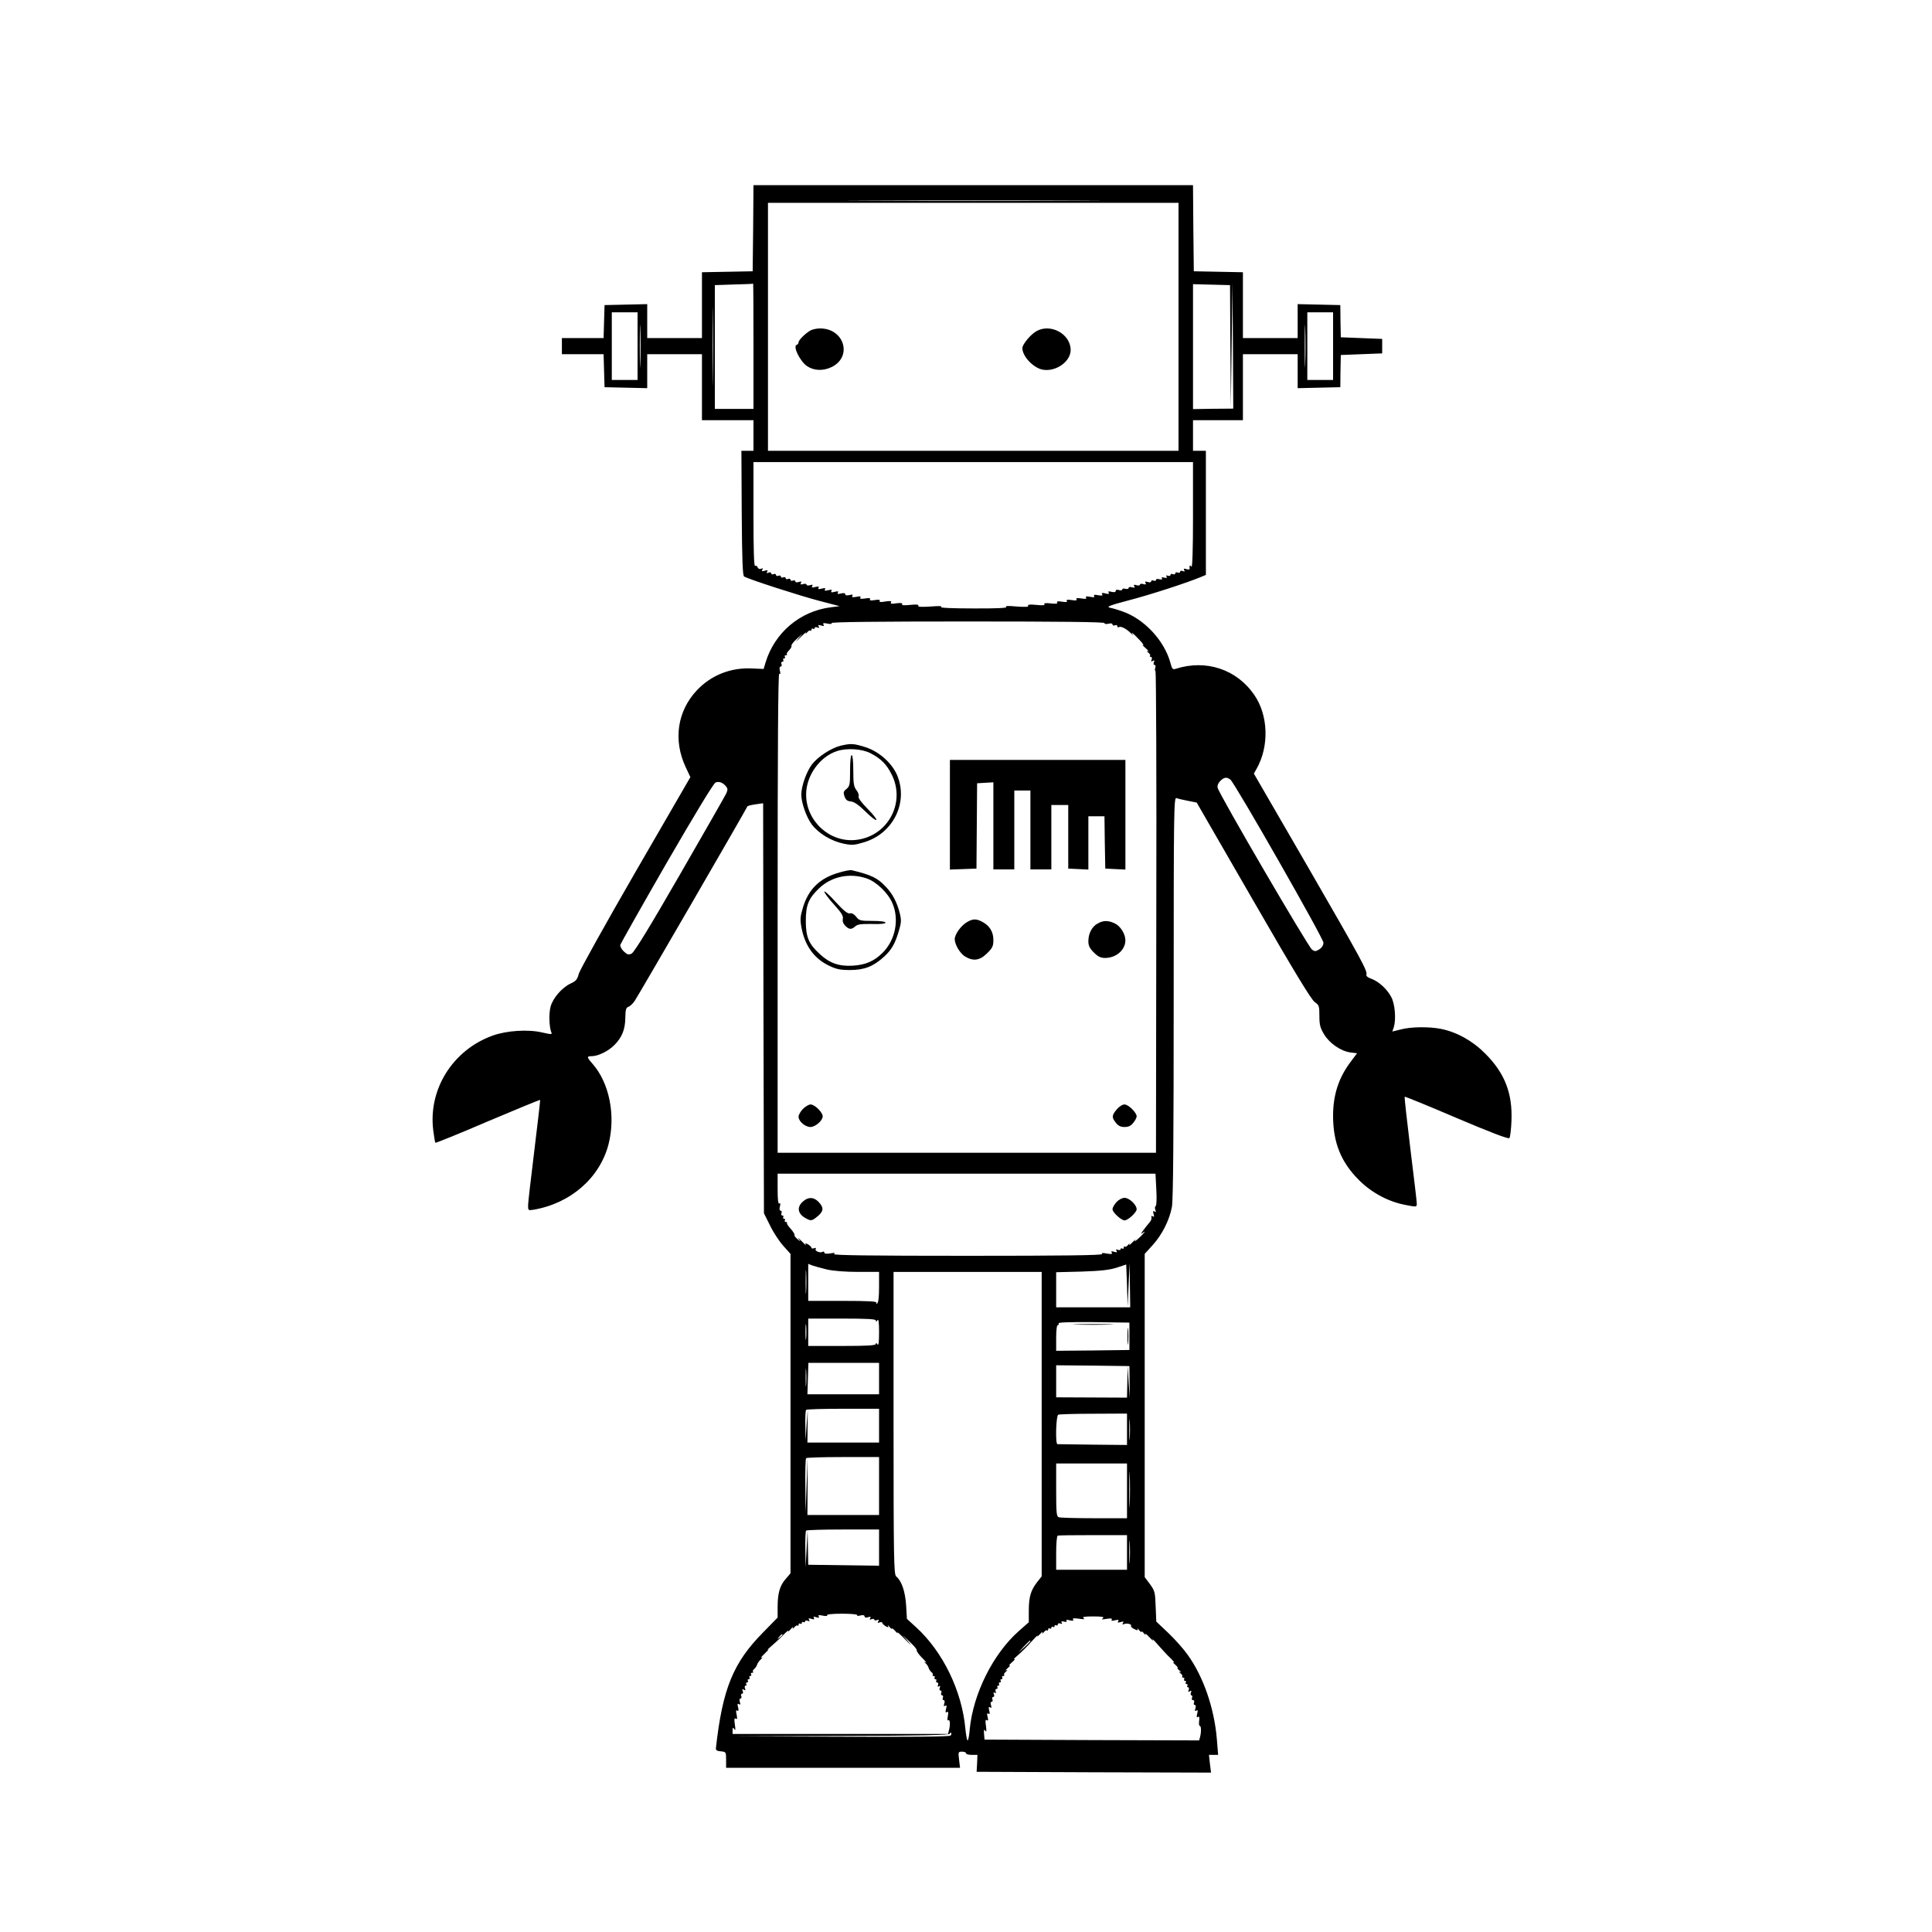 <?xml version="1.0" standalone="no"?>
<!DOCTYPE svg PUBLIC "-//W3C//DTD SVG 20010904//EN"
 "http://www.w3.org/TR/2001/REC-SVG-20010904/DTD/svg10.dtd">
<svg version="1.0" xmlns="http://www.w3.org/2000/svg"
 width="1200pt" height="1200pt" viewBox="0 0 1200 1200"
 preserveAspectRatio="xMidYMid meet">

<g transform="translate(0,1200) scale(0.1,-0.1)"
fill="#000000" stroke="none">
<path d="M4678 10583 l-3 -268 -157 -3 -158 -3 0 -204 0 -205 -170 0 -170 0 0
105 0 106 -132 -3 -133 -3 -3 -102 -3 -103 -129 0 -130 0 0 -50 0 -50 130 0
129 0 3 -102 3 -103 133 -3 132 -3 0 106 0 105 170 0 170 0 0 -205 0 -205 160
0 160 0 0 -95 0 -95 -37 0 -38 0 2 -387 c2 -300 6 -389 15 -394 34 -19 348
-120 463 -150 l130 -34 -55 -7 c-191 -24 -349 -158 -405 -343 l-12 -40 -71 3
c-132 7 -254 -41 -343 -135 -122 -129 -149 -310 -70 -478 l29 -62 -341 -589
c-187 -324 -345 -608 -352 -632 -9 -36 -18 -46 -51 -61 -52 -24 -110 -90 -124
-143 -12 -42 -9 -127 4 -159 7 -15 2 -15 -56 -2 -88 21 -222 12 -310 -20 -247
-90 -399 -334 -367 -588 5 -40 11 -74 13 -77 3 -2 150 57 326 133 177 75 323
135 325 133 1 -2 -15 -142 -36 -313 -21 -170 -39 -325 -39 -342 0 -31 1 -32
33 -27 231 39 413 198 467 408 45 178 5 380 -100 499 -37 42 -37 47 -2 47 39
1 102 32 139 70 47 48 66 96 67 168 1 50 4 63 18 68 10 3 28 19 40 37 18 25
692 1188 700 1208 2 4 24 9 50 13 l48 7 2 -1273 3 -1274 38 -76 c20 -42 57
-98 82 -126 l45 -50 0 -992 0 -992 -29 -34 c-37 -41 -51 -90 -51 -175 l0 -66
-92 -94 c-184 -187 -250 -348 -291 -714 -2 -16 5 -21 31 -23 31 -3 32 -4 32
-53 l0 -49 726 0 727 0 -6 50 c-6 48 -5 50 18 50 14 0 25 -4 25 -10 0 -5 16
-10 36 -10 l35 0 -2 -52 -3 -53 728 -3 728 -2 -7 55 -6 55 28 0 29 0 -8 99
c-16 191 -83 387 -182 524 -24 34 -77 94 -119 134 l-75 71 -4 94 c-3 87 -5 97
-35 138 l-33 44 0 1004 0 1004 50 55 c58 64 104 155 119 237 8 41 11 453 11
1303 0 1158 1 1242 17 1236 9 -4 41 -11 71 -17 l55 -11 352 -610 c253 -439
360 -615 381 -629 27 -19 29 -24 29 -86 0 -57 5 -74 30 -116 35 -56 104 -103
163 -111 l41 -5 -39 -52 c-75 -99 -110 -206 -110 -336 0 -167 49 -288 161
-400 78 -78 182 -134 288 -154 70 -14 71 -13 71 8 0 11 -18 165 -40 341 -21
175 -38 321 -35 323 2 2 147 -57 322 -132 205 -87 321 -132 328 -125 5 5 11
53 13 107 7 171 -41 296 -163 418 -77 78 -175 133 -273 153 -73 15 -187 14
-251 -3 l-53 -13 9 26 c15 49 8 143 -15 187 -25 49 -78 98 -125 115 -21 7 -33
17 -30 25 8 22 -27 87 -366 674 l-333 575 17 30 c79 139 73 332 -14 458 -109
160 -300 223 -488 163 -19 -6 -23 -2 -33 36 -38 140 -163 274 -300 321 -25 9
-58 19 -75 22 -25 6 -6 14 115 46 132 34 362 109 446 144 l34 14 0 385 0 386
-40 0 -40 0 0 95 0 95 155 0 155 0 0 205 0 205 170 0 170 0 0 -105 0 -106 133
3 132 3 1 100 2 100 128 5 129 5 0 45 0 45 -129 5 -128 5 -2 100 -1 100 -132
3 -133 3 0 -106 0 -105 -170 0 -170 0 0 205 0 204 -152 3 -153 3 -3 268 -2
267 -1365 0 -1365 0 -2 -267z m2010 170 c-351 -2 -925 -2 -1275 0 -351 1 -64
2 637 2 701 0 988 -1 638 -2z m632 -783 l0 -770 -1275 0 -1275 0 0 770 0 770
1275 0 1275 0 0 -770z m-2893 -317 c-1 -109 -2 -20 -2 197 0 217 1 306 2 198
2 -109 2 -287 0 -395z m253 197 l0 -390 -120 0 -120 0 0 385 0 384 118 4 c64
1 118 4 120 5 1 1 2 -173 2 -388z m2962 2 l3 -377 5 385 5 385 3 -391 2 -392
-125 -1 -125 -2 0 388 0 388 115 -3 115 -3 2 -377z m-3682 -2 l0 -210 -80 0
-80 0 0 210 0 210 80 0 80 0 0 -210z m17 -107 c-1 -60 -3 -11 -3 107 0 118 2
167 3 108 2 -60 2 -156 0 -215z m4130 0 c-1 -60 -3 -11 -3 107 0 118 2 167 3
108 2 -60 2 -156 0 -215z m173 107 l0 -210 -80 0 -80 0 0 210 0 210 80 0 80 0
0 -210z m-870 -1052 c0 -219 -4 -328 -10 -318 -9 14 -14 7 -11 -13 1 -5 -8 -5
-20 -2 -16 5 -19 4 -14 -6 6 -9 3 -11 -8 -6 -10 4 -17 2 -17 -4 0 -6 -7 -9
-15 -5 -8 3 -15 1 -15 -5 0 -6 -7 -9 -15 -5 -8 3 -15 1 -15 -5 0 -6 -7 -8 -16
-5 -10 4 -13 2 -8 -6 5 -7 0 -9 -14 -6 -14 4 -20 2 -15 -5 4 -6 -2 -8 -15 -5
-12 4 -22 2 -22 -4 0 -6 -7 -8 -15 -4 -8 3 -15 1 -15 -5 0 -6 -9 -8 -21 -4
-16 5 -19 4 -14 -6 6 -9 2 -11 -13 -7 -12 4 -22 2 -22 -4 0 -5 -10 -6 -21 -3
-16 5 -19 4 -14 -6 6 -9 2 -11 -13 -7 -12 4 -22 2 -22 -4 0 -6 -9 -8 -20 -5
-11 3 -20 1 -20 -5 0 -5 -9 -6 -20 -3 -12 4 -20 2 -20 -5 0 -8 -9 -10 -26 -6
-18 5 -24 3 -18 -5 5 -9 -1 -10 -20 -5 -20 5 -26 4 -20 -5 5 -9 -1 -10 -25 -6
-23 5 -30 3 -25 -5 5 -8 -2 -9 -25 -5 -23 5 -30 3 -25 -5 5 -8 -3 -9 -30 -5
-25 4 -34 2 -30 -5 5 -8 -4 -9 -30 -5 -25 4 -34 2 -30 -5 5 -8 -4 -9 -30 -5
-25 4 -34 2 -30 -5 5 -8 -7 -9 -39 -6 -31 4 -44 2 -40 -5 4 -7 -13 -8 -51 -4
-39 4 -54 2 -50 -5 5 -8 -16 -9 -72 -5 -53 5 -74 4 -64 -3 10 -6 -59 -10 -205
-9 -136 0 -212 4 -200 9 12 6 -12 7 -64 3 -59 -4 -82 -3 -77 5 4 7 -11 9 -50
5 -39 -4 -55 -3 -51 4 5 8 -7 9 -35 6 -30 -5 -39 -3 -34 6 6 8 -4 10 -35 5
-29 -5 -40 -4 -35 4 4 7 -5 9 -30 5 -26 -4 -35 -3 -30 5 4 7 -5 9 -30 5 -27
-4 -35 -3 -30 5 5 8 -2 10 -25 5 -24 -4 -30 -3 -25 6 6 8 1 10 -18 5 -17 -4
-26 -2 -26 5 0 7 -10 9 -26 5 -20 -5 -25 -4 -20 5 6 9 0 10 -20 5 -19 -5 -25
-4 -20 5 6 9 0 10 -20 5 -19 -5 -25 -4 -20 5 6 9 0 10 -20 5 -19 -5 -25 -4
-20 5 6 9 0 10 -20 5 -20 -5 -25 -4 -19 6 5 9 2 10 -14 5 -11 -3 -21 -2 -21 3
0 6 -10 8 -22 4 -15 -4 -19 -2 -13 7 5 10 2 11 -14 6 -12 -4 -21 -2 -21 4 0 6
-7 8 -15 5 -8 -4 -15 -1 -15 5 0 6 -7 8 -15 5 -8 -4 -15 -1 -15 5 0 6 -7 8
-15 5 -8 -4 -15 -1 -15 5 0 6 -7 8 -15 5 -8 -4 -15 -1 -15 5 0 6 -7 8 -15 5
-8 -4 -15 -1 -15 5 0 6 -7 8 -17 4 -11 -5 -14 -3 -8 6 6 10 2 11 -15 6 -17 -5
-21 -4 -15 6 6 9 4 11 -8 6 -9 -3 -18 0 -21 9 -3 9 -10 12 -16 9 -7 -4 -10
103 -10 319 l0 326 1365 0 1365 0 0 -332z m-550 -668 c0 -6 11 -8 25 -4 15 4
25 2 25 -5 0 -6 7 -8 15 -5 8 4 15 1 15 -6 0 -6 4 -8 10 -5 12 8 49 -12 75
-39 11 -12 16 -16 11 -9 -16 24 -1 13 39 -29 22 -23 33 -38 25 -34 -8 4 -1 -5
15 -19 17 -15 23 -24 15 -20 -10 4 -9 1 2 -8 10 -8 15 -17 11 -20 -3 -4 -1 -7
5 -7 6 0 9 -7 5 -17 -5 -12 -3 -14 7 -8 10 6 12 4 7 -8 -4 -10 -2 -17 4 -17 6
0 8 -7 5 -17 -4 -9 -3 -19 1 -22 4 -3 7 -678 5 -1498 l-2 -1493 -1175 0 -1175
0 0 1491 c0 1029 3 1488 10 1484 7 -4 9 2 4 19 -4 16 -2 26 5 26 6 0 8 7 5 15
-4 8 -1 15 6 15 6 0 8 5 5 10 -3 6 -1 10 5 10 6 0 8 5 5 10 -3 6 -1 10 6 10 7
0 10 3 6 6 -3 3 3 14 14 25 11 11 17 23 15 28 -3 4 11 23 32 42 l37 34 -30
-36 c-17 -19 -10 -15 14 10 25 25 41 39 37 31 -4 -9 -2 -8 7 2 8 10 17 15 20
11 4 -3 7 -1 7 6 0 7 5 9 10 6 6 -3 10 -2 10 4 0 6 7 7 17 4 11 -5 14 -3 8 6
-6 10 -2 11 15 6 17 -5 21 -4 15 5 -6 10 0 12 24 7 20 -4 30 -3 26 3 -4 7 289
10 844 10 571 0 851 -3 851 -10z m782 -972 c28 -22 578 -986 578 -1013 0 -15
-9 -31 -25 -41 -22 -14 -28 -15 -46 -2 -22 14 -579 968 -586 1005 -3 13 3 29
16 42 24 24 40 26 63 9z m-3132 -43 c10 -13 11 -21 1 -43 -7 -15 -137 -242
-289 -506 -190 -330 -283 -481 -299 -489 -19 -9 -28 -6 -49 14 -14 13 -23 31
-21 41 3 9 132 238 288 509 181 312 291 494 304 499 22 8 44 0 65 -25z m2672
-2502 c3 -55 2 -101 -4 -104 -5 -3 -6 -14 -2 -24 5 -13 4 -16 -5 -10 -10 6
-11 2 -6 -15 5 -17 4 -20 -5 -15 -8 5 -11 3 -8 -5 2 -8 -2 -21 -9 -29 -36 -42
-66 -84 -50 -72 30 24 18 6 -20 -30 -21 -18 -31 -25 -23 -13 8 11 2 6 -14 -10
-16 -17 -25 -24 -22 -16 5 10 2 9 -7 -2 -8 -10 -17 -15 -20 -11 -4 3 -7 1 -7
-6 0 -7 -4 -9 -10 -6 -5 3 -10 2 -10 -4 0 -6 -7 -7 -17 -4 -11 5 -14 3 -8 -6
6 -10 2 -11 -15 -6 -17 5 -20 4 -15 -5 6 -10 -1 -11 -30 -6 -25 5 -35 4 -30
-3 4 -8 -244 -11 -837 -11 -596 0 -839 3 -828 11 11 8 5 9 -22 4 -25 -4 -38
-2 -38 5 0 6 -5 8 -10 5 -15 -10 -51 5 -44 17 5 7 1 9 -9 5 -10 -3 -17 -2 -17
3 0 5 -10 14 -21 21 -17 9 -20 8 -14 -3 5 -7 -7 3 -26 23 -19 19 -27 26 -19
15 15 -21 15 -21 -7 -2 -13 10 -21 22 -18 26 2 3 -9 21 -24 38 -16 17 -26 33
-23 36 3 3 0 6 -7 6 -7 0 -9 5 -6 10 3 6 1 10 -5 10 -6 0 -8 5 -5 10 3 6 1 10
-5 10 -7 0 -10 7 -6 15 3 8 1 15 -5 15 -7 0 -9 10 -5 26 5 17 3 23 -4 19 -7
-4 -10 26 -10 89 l0 96 1174 0 1173 0 5 -97z m-2175 -635 c-2 -35 -3 -9 -3 57
0 66 1 94 3 63 2 -32 2 -86 0 -120z m129 137 c40 -9 114 -15 195 -15 l129 0 0
-94 c0 -61 -4 -97 -12 -102 -7 -4 -8 -3 -4 4 5 9 -48 12 -208 12 l-216 0 0
115 0 115 25 -10 c14 -5 55 -16 91 -25z m1874 -95 l6 135 2 -137 2 -138 -230
0 -230 0 0 109 0 109 158 4 c119 4 172 10 217 24 l60 20 5 -131 4 -130 6 135z
m-540 -866 l0 -945 -29 -37 c-39 -50 -51 -92 -51 -176 l0 -72 -60 -53 c-161
-141 -286 -391 -307 -613 -3 -38 -9 -68 -13 -68 -4 0 -10 33 -14 73 -21 234
-140 478 -304 628 l-59 54 -5 85 c-6 87 -28 151 -62 179 -14 12 -16 111 -16
952 l0 939 460 0 460 0 0 -946z m-1030 644 c0 -9 4 -8 10 2 7 10 10 -13 10
-75 0 -62 -3 -85 -10 -75 -6 10 -10 11 -10 3 0 -10 -49 -13 -210 -13 l-210 0
0 85 0 85 210 0 c161 0 210 -3 210 -12z m-433 -110 c-2 -24 -4 -7 -4 37 0 44
2 63 4 43 2 -21 2 -57 0 -80z m2008 12 l0 -85 -227 -3 -228 -2 0 80 c0 50 4
80 11 80 5 0 7 5 4 10 -4 7 67 9 217 8 l223 -3 0 -85z m-1555 -262 l0 -98
-222 0 -223 0 3 97 3 98 220 0 219 0 0 -97z m-453 -41 c-2 -23 -3 -1 -3 48 0
50 1 68 3 42 2 -26 2 -67 0 -90z m2009 18 l1 -100 -7 100 -6 100 -2 -98 -2
-98 -220 1 -220 1 0 100 0 99 228 -2 227 -3 1 -100z m-1556 -270 l0 -105 -222
0 -223 0 1 102 1 103 -7 -95 -6 -95 -2 91 c-1 50 1 94 5 97 3 4 107 7 230 7
l223 0 0 -105z m1540 -22 l0 -98 -212 2 c-117 2 -216 3 -220 3 -14 0 -9 178 5
183 6 3 105 6 220 6 l207 1 0 -97z m17 -55 c-2 -29 -3 -6 -3 52 0 58 1 81 3
53 2 -29 2 -77 0 -105z m-1557 -298 l0 -180 -222 0 -223 0 1 177 0 178 -6
-170 -6 -170 -2 166 c-1 91 1 169 5 172 3 4 107 7 230 7 l223 0 0 -180z m1557
-112 c-1 -51 -3 -12 -3 87 0 99 2 141 3 93 2 -48 2 -129 0 -180z m-17 82 l0
-170 -204 0 c-112 0 -211 3 -220 6 -14 5 -16 30 -16 170 l0 164 220 0 220 0 0
-170z m-1540 -352 l0 -113 -220 3 -220 3 -2 107 -2 107 -6 -115 -6 -115 -2
111 c-1 61 1 114 5 117 3 4 107 7 230 7 l223 0 0 -112z m1540 -30 l0 -108
-220 0 -220 0 0 104 c0 61 4 106 10 108 6 2 105 3 220 3 l210 0 0 -107z m17
-55 c-2 -32 -3 -6 -3 57 0 63 1 89 3 58 2 -32 2 -84 0 -115z m-1693 -335 c-3
-5 6 -6 20 -2 17 4 26 2 26 -6 0 -7 8 -9 21 -5 16 5 19 4 14 -6 -6 -9 -3 -11
8 -6 10 3 17 2 17 -3 0 -5 7 -6 17 -3 12 5 14 3 8 -7 -6 -10 -4 -12 8 -7 10 3
17 2 17 -3 0 -5 10 -14 21 -21 17 -9 20 -8 14 3 -3 7 1 4 9 -6 9 -11 16 -16
16 -12 0 5 9 -2 21 -15 11 -13 17 -17 13 -9 -5 8 19 -12 51 -46 33 -33 42 -40
20 -15 l-40 46 47 -44 c26 -24 45 -48 42 -52 -2 -4 12 -25 33 -46 21 -20 31
-34 23 -29 -13 7 -13 6 0 -6 8 -7 16 -20 18 -28 2 -8 10 -20 17 -26 8 -6 12
-14 8 -17 -3 -4 -1 -7 6 -7 7 0 9 -4 6 -10 -3 -5 -1 -10 5 -10 6 0 8 -4 5 -10
-3 -5 -1 -10 5 -10 7 0 9 -7 6 -16 -4 -10 -2 -13 6 -8 8 5 9 2 5 -9 -4 -10 -2
-17 4 -17 6 0 9 -7 5 -15 -3 -8 -1 -15 5 -15 6 0 9 -7 5 -15 -3 -8 -1 -15 5
-15 6 0 8 -9 4 -21 -5 -16 -4 -19 5 -14 10 6 11 1 6 -19 -5 -20 -4 -26 5 -20
9 5 10 -1 6 -25 -4 -20 -3 -30 3 -26 11 7 13 -28 4 -62 l-6 -23 -669 0 -669 0
0 23 c0 18 2 19 11 7 7 -11 8 -3 3 29 -5 33 -3 42 6 36 9 -6 10 1 5 25 -5 23
-4 31 4 25 8 -5 10 1 5 21 -5 20 -4 25 6 19 9 -5 10 -2 5 14 -4 12 -2 21 4 21
6 0 8 7 5 15 -4 8 -1 15 5 15 6 0 8 7 4 17 -5 12 -3 14 7 8 10 -6 12 -4 7 8
-3 10 -2 17 4 17 6 0 7 5 4 10 -3 6 -1 10 5 10 6 0 8 5 5 10 -3 6 -1 10 5 10
6 0 8 5 5 10 -3 6 -1 10 5 10 6 0 8 5 5 10 -3 6 -1 10 6 10 7 0 9 3 6 7 -4 3
0 11 8 17 7 6 15 18 17 26 2 8 12 23 23 33 11 10 13 15 5 11 -8 -3 1 8 20 26
19 18 28 28 20 24 -9 -5 0 4 20 21 19 16 53 47 75 70 21 22 36 33 31 25 -4 -8
2 -4 14 10 12 14 19 18 15 10 -4 -10 -2 -9 8 2 8 10 17 15 20 11 4 -3 7 -1 7
6 0 7 5 9 10 6 6 -3 10 -1 10 5 0 6 5 8 10 5 6 -3 10 -2 10 4 0 6 7 7 17 4 11
-5 14 -3 8 6 -6 10 -2 11 15 6 16 -5 20 -4 15 5 -5 9 -1 10 15 5 16 -5 20 -4
15 5 -6 9 1 10 25 5 20 -4 30 -3 27 2 -4 6 32 10 93 10 55 0 97 -4 94 -9z
m1526 -19 c-11 -8 -5 -9 23 -4 27 4 37 3 32 -5 -5 -7 2 -9 21 -4 20 5 25 4 19
-6 -5 -9 -2 -10 15 -5 17 5 21 4 15 -6 -6 -9 -3 -11 8 -6 20 7 49 -2 42 -13
-2 -4 7 -12 21 -19 20 -9 24 -9 19 1 -4 7 1 4 9 -6 9 -11 16 -16 16 -11 0 5 7
0 16 -11 8 -10 12 -12 8 -4 -3 8 8 -1 26 -20 18 -19 27 -26 20 -15 -7 11 7 -2
31 -30 24 -27 59 -66 79 -84 19 -19 28 -31 20 -27 -8 4 -4 -2 9 -13 13 -12 20
-21 15 -21 -4 0 1 -7 12 -16 10 -8 12 -13 4 -9 -10 4 -9 2 2 -8 10 -8 15 -17
11 -20 -3 -4 -1 -7 6 -7 7 0 9 -4 6 -10 -3 -5 -1 -10 5 -10 6 0 8 -4 5 -10 -3
-5 -1 -10 5 -10 6 0 8 -4 5 -10 -3 -5 -2 -10 4 -10 6 0 7 -7 4 -17 -5 -12 -3
-14 7 -8 10 6 12 4 7 -8 -3 -10 -2 -17 3 -17 5 0 7 -7 4 -15 -4 -8 -1 -15 6
-15 7 0 10 -7 6 -15 -3 -8 -1 -15 5 -15 6 0 8 -9 4 -21 -5 -16 -4 -19 5 -14
10 6 11 1 6 -19 -5 -20 -4 -26 5 -20 8 5 10 -2 7 -25 -2 -17 -1 -31 4 -31 9 0
10 -35 2 -68 l-6 -22 -667 2 -666 3 -3 35 c-2 27 0 31 8 20 7 -11 8 -3 4 29
-5 33 -4 42 5 37 9 -6 10 0 5 20 -5 19 -4 25 5 20 9 -6 10 0 5 20 -5 20 -4 25
6 19 9 -5 10 -2 5 14 -4 12 -2 21 4 21 6 0 8 7 5 15 -4 8 -1 15 5 15 6 0 8 7
4 17 -4 11 -3 14 5 9 8 -5 10 -2 6 8 -3 9 -1 16 6 16 6 0 8 5 5 10 -3 6 -1 10
5 10 6 0 8 5 5 10 -3 6 -1 10 5 10 6 0 8 5 5 10 -3 6 -1 10 5 10 6 0 8 5 5 10
-3 6 -1 10 6 10 7 0 9 3 6 7 -4 3 1 12 11 20 11 10 12 12 2 8 -8 -4 -4 3 10
15 14 12 18 19 10 15 -8 -4 -1 5 15 20 17 14 23 23 15 19 -8 -3 2 8 22 25 20
17 58 55 84 84 26 29 43 45 38 37 -5 -9 2 -4 15 10 13 14 20 18 16 10 -4 -10
-1 -9 8 2 8 10 17 15 20 11 4 -3 7 -1 7 6 0 7 5 9 10 6 6 -3 10 -1 10 5 0 6 5
8 10 5 6 -3 10 -1 10 5 0 6 5 8 10 5 6 -3 10 -1 10 5 0 7 7 9 16 6 10 -4 13
-2 8 6 -5 7 0 9 14 6 14 -4 20 -2 16 4 -5 7 2 9 20 4 20 -5 26 -3 21 5 -6 8 4
9 36 5 32 -5 40 -4 29 3 -11 8 5 11 60 11 56 0 71 -3 60 -11z m-1990 -103 c0
-2 -8 -10 -17 -17 -16 -13 -17 -12 -4 4 13 16 21 21 21 13z m1540 -39 c0 -2
-17 -19 -37 -38 l-38 -34 34 38 c33 34 41 42 41 34z m-496 -587 c-7 -7 -249
-9 -685 -7 l-674 2 678 3 c508 1 677 5 677 14 0 6 3 8 7 5 4 -4 2 -12 -3 -17z"/>
<path d="M5035 9948 c-31 -17 -75 -60 -75 -74 0 -7 -5 -14 -12 -16 -25 -9 22
-104 66 -133 43 -28 99 -30 151 -5 132 64 79 241 -72 240 -21 0 -47 -6 -58
-12z"/>
<path d="M6434 9941 c-36 -22 -84 -81 -84 -103 0 -51 68 -123 126 -134 82 -15
174 50 174 122 0 101 -128 169 -216 115z"/>
<path d="M5224 7369 c-60 -14 -143 -68 -181 -117 -34 -45 -66 -136 -66 -187 0
-51 32 -142 66 -187 42 -55 120 -102 196 -118 54 -11 66 -10 129 9 182 55 276
250 203 419 -34 76 -114 146 -198 172 -71 22 -87 23 -149 9z m182 -47 c66 -34
101 -69 133 -134 88 -176 -27 -385 -224 -405 -162 -17 -308 117 -308 282 0
117 84 235 192 270 61 20 155 14 207 -13z"/>
<path d="M5280 7214 c0 -87 -2 -97 -22 -114 -19 -15 -21 -22 -13 -46 8 -22 18
-30 40 -32 21 -2 49 -22 91 -63 33 -33 63 -56 67 -52 4 4 -20 35 -54 69 -40
41 -60 68 -56 78 3 8 -3 26 -14 39 -16 21 -19 41 -19 121 0 57 -4 96 -10 96
-6 0 -10 -39 -10 -96z"/>
<path d="M5900 6940 l0 -341 83 3 82 3 2 265 2 265 50 3 51 3 0 -270 0 -271
65 0 65 0 0 245 0 245 50 0 50 0 0 -245 0 -245 65 0 65 0 0 200 0 200 53 0 52
0 0 -197 0 -198 63 -3 62 -3 0 166 0 165 50 0 50 0 2 -162 3 -163 63 -3 62 -3
0 341 0 340 -545 0 -545 0 0 -340z"/>
<path d="M5214 6581 c-121 -34 -191 -102 -226 -215 -18 -60 -19 -77 -10 -127
21 -112 77 -191 169 -236 47 -23 71 -28 133 -28 88 0 144 22 209 81 48 43 72
84 95 166 14 47 15 64 5 104 -17 69 -45 123 -88 167 -50 54 -90 73 -211 102
-8 2 -42 -4 -76 -14z m169 -37 c59 -20 132 -89 159 -152 45 -101 20 -230 -59
-309 -53 -53 -106 -76 -186 -81 -85 -5 -144 15 -205 72 -69 63 -87 106 -87
206 0 98 17 140 82 202 77 74 190 98 296 62z"/>
<path d="M5120 6462 c0 -8 27 -44 60 -80 47 -52 59 -72 55 -89 -3 -15 2 -30
15 -43 24 -24 38 -25 62 -4 14 13 36 16 103 15 55 -2 85 2 85 8 0 7 -31 11
-81 11 -75 0 -83 2 -101 26 -13 16 -27 24 -39 21 -14 -4 -38 16 -89 71 -38 43
-70 71 -70 64z"/>
<path d="M6002 6270 c-35 -22 -72 -74 -72 -103 0 -34 33 -89 64 -108 51 -31
92 -25 137 20 34 33 39 45 39 83 0 51 -24 89 -70 113 -38 20 -59 19 -98 -5z"/>
<path d="M6818 6264 c-35 -18 -58 -62 -58 -110 0 -28 8 -44 34 -70 26 -26 42
-34 70 -34 69 0 126 50 126 110 0 39 -31 88 -65 104 -41 20 -72 20 -107 0z"/>
<path d="M4987 5112 c-15 -15 -27 -37 -27 -48 0 -29 41 -64 74 -64 30 0 76 40
76 66 0 25 -50 74 -75 74 -12 0 -33 -13 -48 -28z"/>
<path d="M6936 5109 c-31 -37 -32 -49 -5 -83 15 -19 30 -26 54 -26 24 0 39 7
54 26 12 15 21 32 21 40 0 23 -51 74 -75 74 -14 0 -34 -13 -49 -31z"/>
<path d="M4986 4536 c-39 -35 -31 -77 21 -104 31 -17 37 -15 72 14 37 31 39
53 6 88 -30 32 -66 33 -99 2z"/>
<path d="M6935 4534 c-14 -15 -25 -35 -25 -45 0 -19 54 -69 75 -69 21 0 75 50
75 69 0 28 -46 71 -75 71 -15 0 -36 -11 -50 -26z"/>
<path d="M6688 3773 c56 -2 148 -2 205 0 56 1 10 3 -103 3 -113 0 -159 -2
-102 -3z"/>
<path d="M7003 3700 c0 -47 2 -66 4 -42 2 23 2 61 0 85 -2 23 -4 4 -4 -43z"/>
</g>
</svg>
